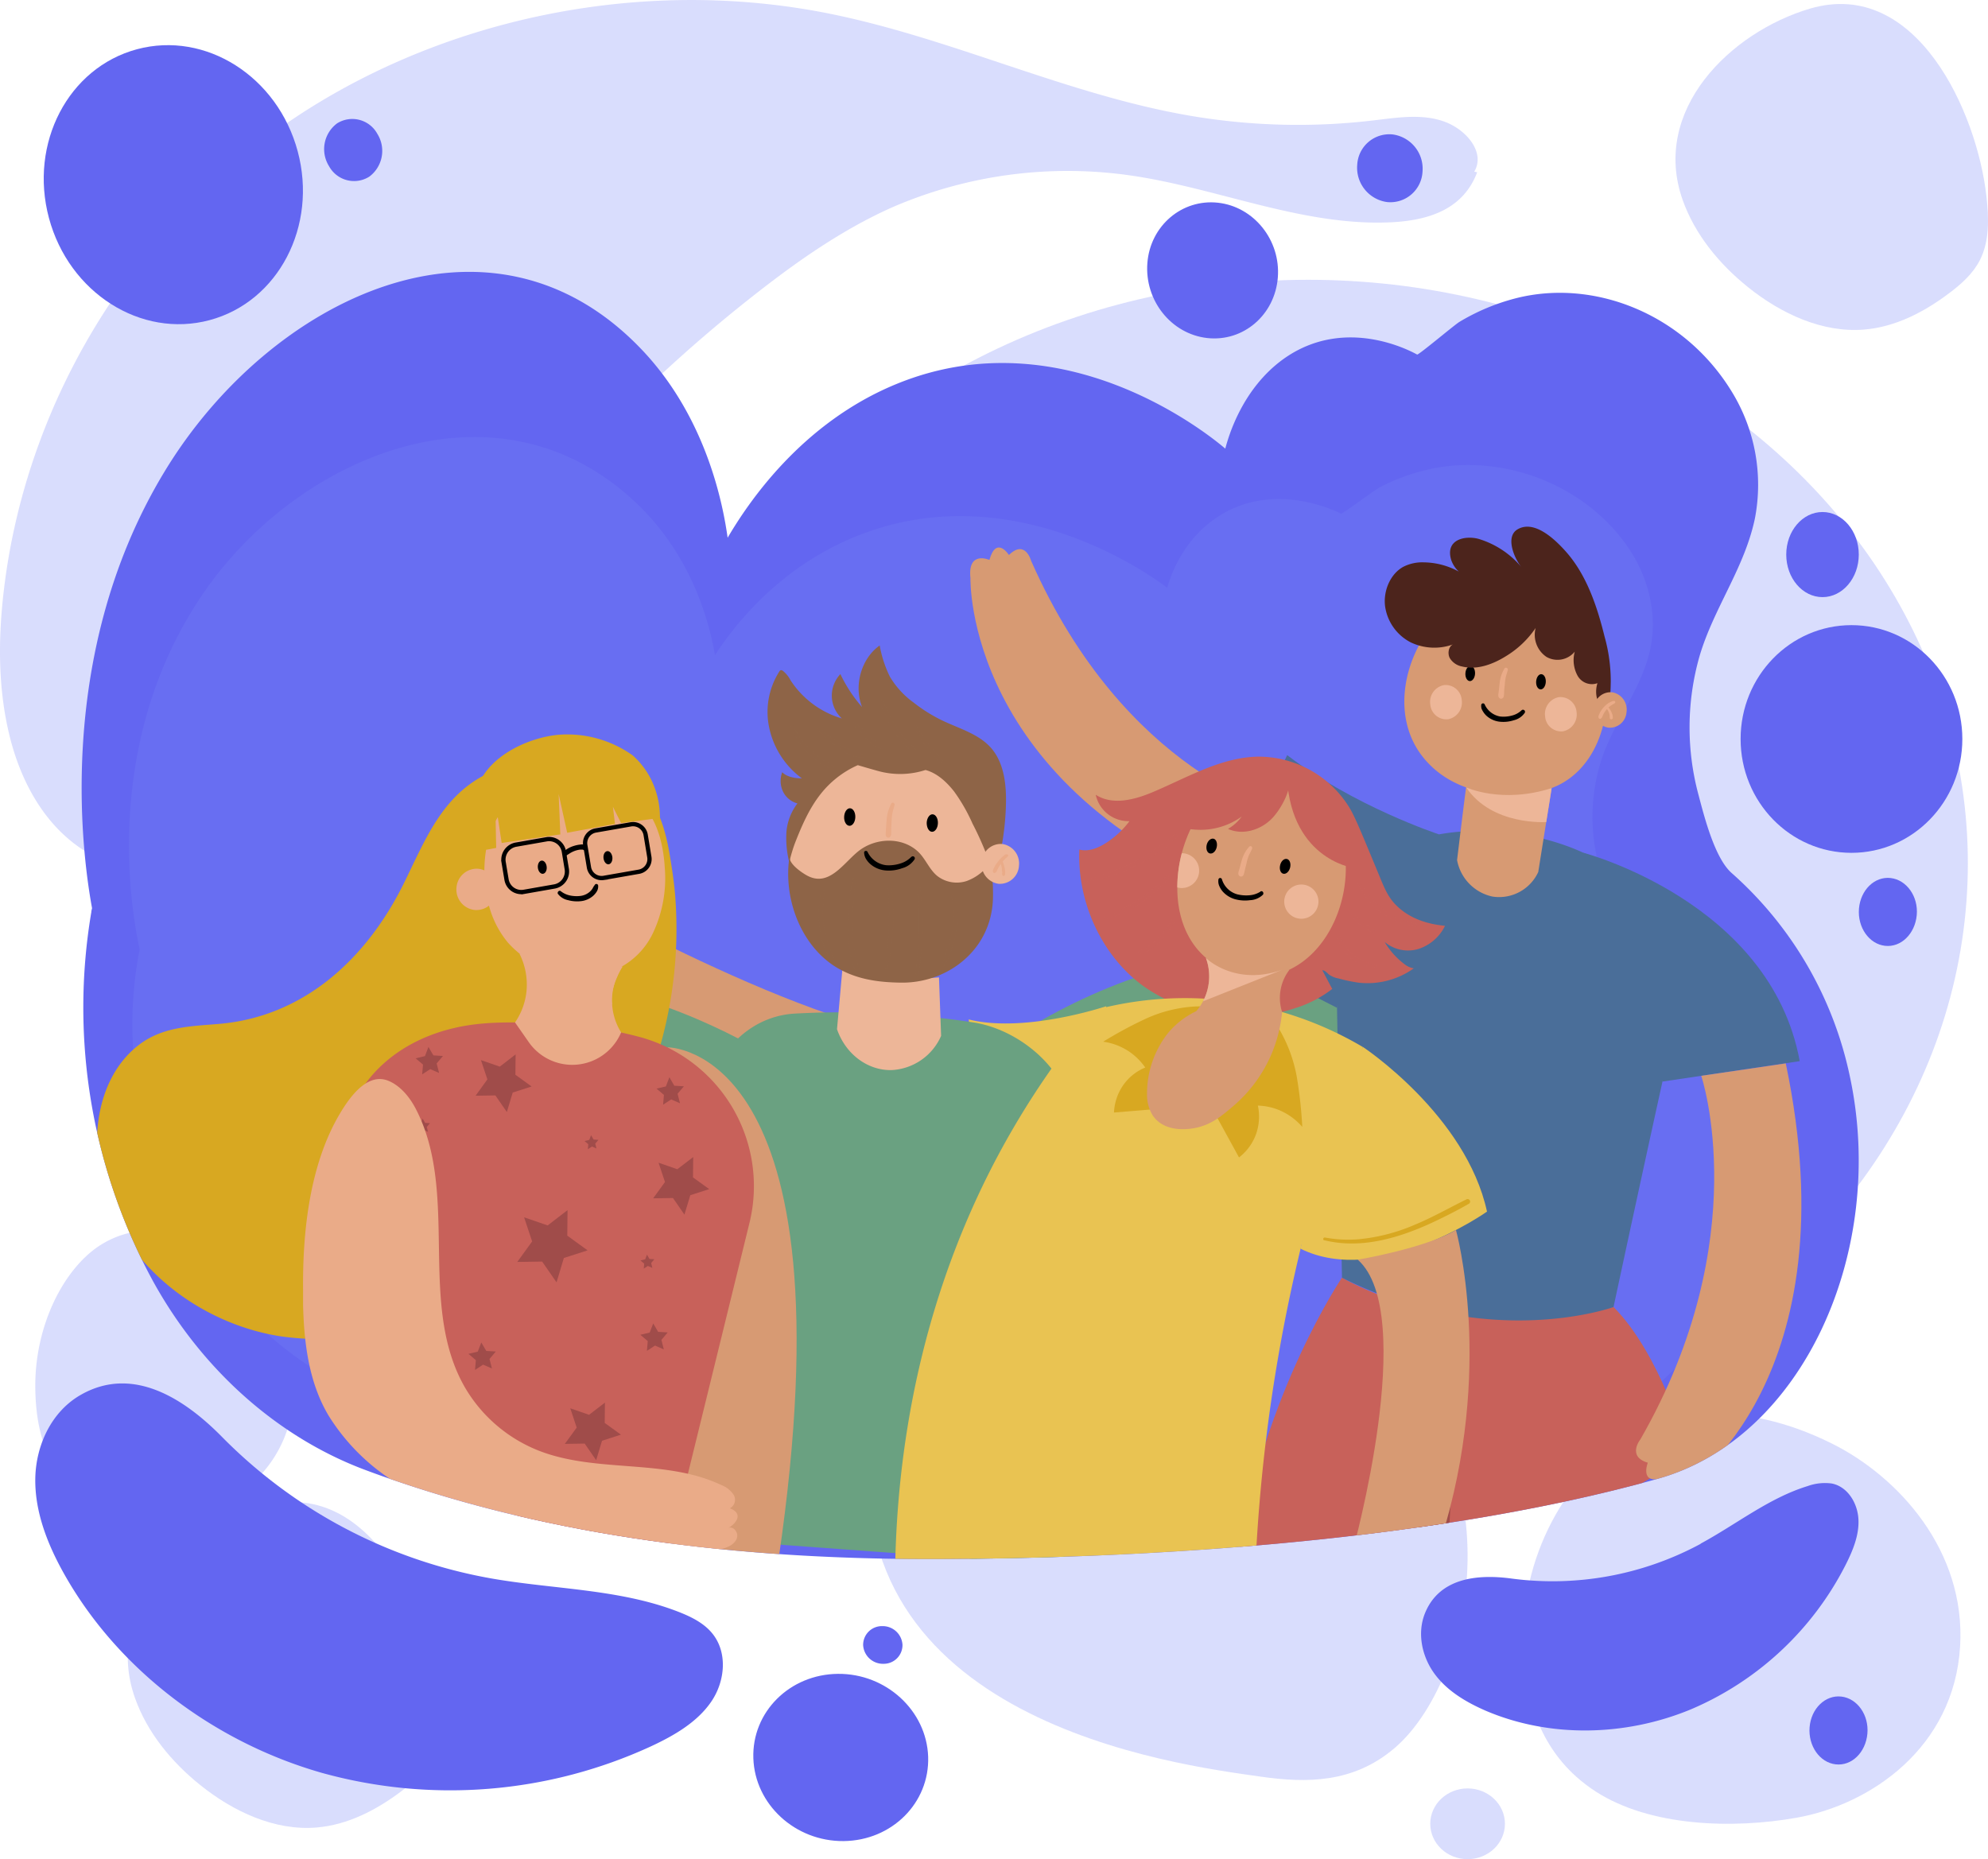 <svg xmlns="http://www.w3.org/2000/svg" xmlns:xlink="http://www.w3.org/1999/xlink" viewBox="0 0 464.79 434.71"><defs><style>.cls-1,.cls-23{fill:none;}.cls-2{isolation:isolate;}.cls-3{opacity:0.3;}.cls-11,.cls-13,.cls-21,.cls-22,.cls-3{mix-blend-mode:multiply;}.cls-4,.cls-6{fill:#818cf8;}.cls-5{fill:#6366f1;}.cls-6{opacity:0.2;}.cls-7{clip-path:url(#clip-path);}.cls-8{fill:#6aa181;}.cls-13,.cls-9{fill:#edb698;}.cls-10{fill:#d79a73;}.cls-12,.cls-22{fill:#eaab88;}.cls-14{fill:#4c241c;}.cls-15{fill:#c8615a;}.cls-16{fill:#a04c4a;}.cls-17{fill:#4a6e99;}.cls-18{fill:#e9c352;}.cls-19{fill:#d8a821;}.cls-20{fill:#8e6447;}.cls-21{opacity:0.5;}.cls-23{stroke:#000;stroke-miterlimit:10;}</style><clipPath id="clip-path"><path class="cls-1" d="M92.84,346.36q-3.68-1.25-7.32-2.61c-20.22-7.51-38.13-23.17-49.67-44.05a133.77,133.77,0,0,1-14.5-86.42c0-.31.11-.62.17-.93-1.61-8.83-9.77-57.92,16.9-102C63,69.68,114.79,44.36,150.28,82c15.06,16,18.8,36.32,19.84,43.73,4.67-7.94,17.19-26.87,39.61-36,39.08-15.92,73.25,12.19,76.74,15.17.82-3.11,4.06-14.12,13.66-21,14.45-10.28,30-1.64,31.19-1,.31.17,8.7-6.92,9.91-7.65a49.49,49.49,0,0,1,13.29-5.54c18.19-4.57,39.17,3.64,50.31,21.78a41.59,41.59,0,0,1,5.46,29.75c-2.44,11.62-9.63,20.94-12.94,32.18a60.6,60.6,0,0,0-.24,32.45c1.37,5.2,3.82,14.84,7.78,18.29a87.48,87.48,0,0,1,27.62,47.61c8.7,40.76-11,84.53-44.93,94-56.94,15.95-128.84,18.63-167.42,18.76C177.46,364.73,134,360.37,92.84,346.36Z"/></clipPath></defs><g class="cls-2"><g id="Layer_2" data-name="Layer 2"><g id="OBJECTS"><g class="cls-3"><path class="cls-4" d="M344.68,40.14l.68.13C342.17,48.77,334.3,51.65,324.6,52c-20.47.78-40.12-8.09-60.47-11a103.16,103.16,0,0,0-55.68,7.54C197,53.68,186.73,60.86,177,68.46a344.42,344.42,0,0,0-78,85.61c-8.85,13.85-16.93,28.64-30.12,39s-33.35,15.15-48.29,6.36c-10-5.88-15.71-16.62-18.34-27.32C-.51,160.91-.44,149.31.9,138c5-42.21,28.16-82.09,63.93-107.63S148.62-5.78,193.41,3.09c28.94,5.74,56,19.06,85,24a149.82,149.82,0,0,0,42.8,1.05c5.48-.65,11.22-1.59,16.43.28S347.34,35.66,344.68,40.14Z"/><path class="cls-4" d="M294.86,415.43c10.58,1.5,21.6,1.56,31.29-6.78s17.69-27.1,16.92-47.55c-.64-17.16-7.23-31.78-15.05-40s-16.78-11.15-25.56-14l-37.65-12.08c-11.76-3.78-23.86-7.55-35.52-2.72S206.34,312.61,203.57,335C195.23,402.54,274.76,412.59,294.86,415.43Z"/><path class="cls-4" d="M393.4,46.75c2.86,8.08,8.57,15,15.25,20.37,7.76,6.24,17.44,10.74,27.19,9.94,7.32-.6,14.05-4.12,19.86-8.5,2.84-2.13,5.58-4.57,7.2-7.75,2.28-4.48,2.08-9.85,1.52-14.92C462.26,26.33,448.1-5.27,423.21,2,404.42,7.56,386,25.83,393.4,46.75Z"/><path class="cls-4" d="M31.55,397c2.85,8.08,8.56,15,15.25,20.37,7.76,6.24,17.44,10.74,27.19,9.94,7.32-.6,14.05-4.11,19.86-8.5,2.84-2.13,5.58-4.57,7.2-7.75,2.28-4.48,2.08-9.85,1.52-14.92-2.16-19.56-16.33-51.16-41.21-43.85C42.57,357.79,24.15,376.06,31.55,397Z"/><path class="cls-4" d="M370.67,417.2c.77.6,1.59,1.17,2.44,1.72,12.68,8.16,31.9,8.78,47,6.09,17.23-3.08,36.74-16.37,38.16-40.06,1.35-22.37-14.45-39.67-29.86-47.36-14.73-7.36-31.35-10-46-2.37s-26.62,27-26.3,48.48C356.28,396.08,359.58,408.74,370.67,417.2Z"/><path class="cls-4" d="M16.89,347.93c.46.42.94.81,1.44,1.2,7.52,5.68,18.91,6.11,27.84,4.23C56.38,351.22,67.93,342,68.78,325.5a36.66,36.66,0,0,0-17.69-32.95c-8.73-5.11-18.57-6.92-27.26-1.64S8.06,309.71,8.25,324.63C8.36,333.24,10.32,342.05,16.89,347.93Z"/><ellipse class="cls-4" cx="343.12" cy="426.44" rx="8.73" ry="8.27"/><ellipse class="cls-4" cx="305.85" cy="201.86" rx="154.23" ry="136.44"/></g><path class="cls-5" d="M92.84,346.36q-3.68-1.25-7.32-2.61c-20.22-7.51-38.13-23.17-49.67-44.05a133.77,133.77,0,0,1-14.5-86.42c0-.31.11-.62.17-.93-1.61-8.83-9.77-57.92,16.9-102C63,69.68,114.79,44.36,150.28,82c15.06,16,18.8,36.32,19.84,43.73,4.67-7.94,17.19-26.87,39.61-36,39.08-15.92,73.25,12.19,76.74,15.17.82-3.11,4.06-14.12,13.66-21,14.45-10.28,30-1.64,31.19-1,.31.17,8.7-6.92,9.91-7.65a49.49,49.49,0,0,1,13.29-5.54c18.19-4.57,39.17,3.64,50.31,21.78a41.59,41.59,0,0,1,5.46,29.75c-2.44,11.62-9.63,20.94-12.94,32.18a60.6,60.6,0,0,0-.24,32.45c1.37,5.2,3.82,14.84,7.78,18.29a87.48,87.48,0,0,1,27.62,47.61c8.7,40.76-11,84.53-44.93,94-56.94,15.95-128.84,18.63-167.42,18.76C177.46,364.73,134,360.37,92.84,346.36Z"/><path class="cls-6" d="M98.84,331.44q-3.36-1.05-6.69-2.19A87.87,87.87,0,0,1,46.5,293c-13-20.62-18.52-46.29-14-70.25l.15-.75c-1.55-7.18-9.45-47.08,14.43-82.61C69,106.7,116,86.67,148.66,117.52c13.87,13.1,17.47,29.65,18.49,35.67,4.17-6.39,15.4-21.63,35.73-28.82,35.44-12.53,66.82,10.62,70,13.07.72-2.52,3.56-11.41,12.24-16.86,13.07-8.19,27.35-1,28.4-.48.28.15,7.86-5.52,8.95-6.1a47.12,47.12,0,0,1,12.05-4.36c16.53-3.53,35.71,3.34,46,18.16,4.85,7,7.13,15.85,5.26,24.19-2.12,9.4-8.57,16.9-11.48,26a44,44,0,0,0,.08,26.32c1.3,4.23,3.62,12.08,7.26,14.92,5.16,4,20.06,16.75,25.61,38.89,8.31,33.15-9.24,68.46-40,75.83C315.56,346.3,250.1,347.76,215,347.49,176.08,347.18,136.44,343.22,98.84,331.44Z"/><ellipse class="cls-5" cx="432.87" cy="172.79" rx="25.92" ry="26.62"/><ellipse class="cls-5" cx="426.1" cy="129.67" rx="8.48" ry="9.95"/><path class="cls-5" d="M434.62,212.46c-.36,4.38,2.37,8.27,6.1,8.69s7-2.79,7.41-7.16-2.37-8.27-6.11-8.69S435,208.08,434.62,212.46Z"/><path class="cls-5" d="M423.08,403.85c-.36,4.38,2.38,8.27,6.11,8.69s7-2.78,7.4-7.16-2.37-8.27-6.1-8.69S423.44,399.48,423.08,403.85Z"/><path class="cls-5" d="M298.75,64.92c-.7,8.74-8.09,15.06-16.5,14.12s-14.66-8.77-14-17.51,8.1-15.06,16.51-14.13S299.46,56.18,298.75,64.92Z"/><path class="cls-5" d="M332.58,40.18a7.53,7.53,0,0,1-8.26,7.07,8.1,8.1,0,0,1-7-8.76,7.52,7.52,0,0,1,8.25-7.06A8.09,8.09,0,0,1,332.58,40.18Z"/><ellipse class="cls-5" cx="40.2" cy="43.23" rx="29.98" ry="32.65" transform="matrix(0.97, -0.26, 0.26, 0.97, -9.71, 11.7)"/><path class="cls-5" d="M86.36,41.29a6.66,6.66,0,0,1-9.43-2.43,7.51,7.51,0,0,1,1.86-10,6.67,6.67,0,0,1,9.43,2.43A7.51,7.51,0,0,1,86.36,41.29Z"/><path class="cls-5" d="M217,410.75c.36,10.8-8.49,19.63-19.78,19.73s-20.73-8.57-21.09-19.37,8.49-19.63,19.78-19.73S216.63,400,217,410.75Z"/><path class="cls-5" d="M211,384.58a4.38,4.38,0,0,1-4.45,4.45,4.64,4.64,0,0,1-4.75-4.36,4.38,4.38,0,0,1,4.45-4.45A4.64,4.64,0,0,1,211,384.58Z"/><path class="cls-5" d="M114.75,369.05c14.68,2.59,30.06,2.44,43.91,7.84,2.84,1.11,5.67,2.5,7.63,4.75,3.92,4.48,3.3,11.41,0,16.24s-8.7,7.94-14.14,10.47a112.25,112.25,0,0,1-76.87,6.19c-25.34-7.22-47.73-24.2-60.26-46.48-3.88-6.9-6.87-14.48-6.77-22.26S12,330,19,326.08c12.39-7,24.56,1.43,32.85,9.84a117,117,0,0,0,62.91,33.13Z"/><path class="cls-5" d="M397.61,360.93c8.34-4.51,16-10.69,25-13.45a11.91,11.91,0,0,1,5.64-.61c3.68.72,6,4.49,6.24,8.25s-1.31,7.48-3.06,10.92a72.32,72.32,0,0,1-36.1,33.64c-15.45,6.4-33.17,6.66-48,.31-4.59-2-9-4.62-11.93-8.61s-4.17-9.51-2.2-14.28c3.51-8.48,12.84-9,20.22-8a72.86,72.86,0,0,0,44.2-8.13Z"/><g class="cls-7"><path class="cls-8" d="M220.61,254.89s52.88-50.68,117.24-25.62l-7.77,19.21s-73.95,1.7-85.83,23.63Z"/><path class="cls-9" d="M330.33,247.34a65.56,65.56,0,0,1,10,1.19c2.15.43,4.36,1,6.5.48s4.18-2.34,4-4.59a2.61,2.61,0,0,0,.62-4,2,2,0,0,0,1.13-2.61,5,5,0,0,0-2.13-2.33,29.78,29.78,0,0,0-13.27-5Z"/><path class="cls-10" d="M366.83,143.43a24.31,24.31,0,0,0-3.23-2.37,21.75,21.75,0,0,0-22-.53c-11.2,6.15-17.83,24-9.58,35.61,6.56,9.19,18.72,11.05,28.65,8.75,12.2-2.82,17.43-17.68,13.79-29.76A25.39,25.39,0,0,0,366.83,143.43Z"/><path d="M359.15,159.32c-.07,1,.37,1.81,1,1.87s1.18-.7,1.25-1.68-.37-1.81-1-1.87S359.22,158.34,359.15,159.32Z"/><path d="M342.61,157.39c-.07,1,.38,1.81,1,1.86s1.18-.69,1.25-1.67-.38-1.82-1-1.87S342.68,156.41,342.61,157.39Z"/><g class="cls-11"><path class="cls-12" d="M351.72,156.36a7.9,7.9,0,0,0-1.1,3.35c-.08.6-.13,1.2-.2,1.81s-.36,1.56.32,1.82a.63.63,0,0,0,.81-.43,3.88,3.88,0,0,0,.11-1c0-.61.1-1.23.16-1.84a10.57,10.57,0,0,1,.21-1.68c.14-.59.35-1.15.49-1.74a.44.44,0,0,0-.8-.33Z"/></g><path d="M355.74,166.08a5,5,0,0,1-2.13,1.2,7.43,7.43,0,0,1-2.89.25,4.9,4.9,0,0,1-3.63-2.87.42.42,0,0,0-.78.21,2.66,2.66,0,0,0,.05.75,3.24,3.24,0,0,0,.34.7,4.51,4.51,0,0,0,.92,1.12,5.51,5.51,0,0,0,2.85,1.29,7.91,7.91,0,0,0,3.45-.32,4.28,4.28,0,0,0,2.57-1.75.48.48,0,0,0-.75-.58Z"/><path class="cls-13" d="M361.24,167.49A3.78,3.78,0,0,0,365.4,171a4,4,0,0,0,3.2-4.51,3.79,3.79,0,0,0-4.16-3.48A4,4,0,0,0,361.24,167.49Z"/><path class="cls-13" d="M334.39,164.7a3.79,3.79,0,0,0,4.16,3.48,4,4,0,0,0,3.2-4.52,3.78,3.78,0,0,0-4.16-3.47A4,4,0,0,0,334.39,164.7Z"/><path class="cls-14" d="M375.15,148.87c-1.78-7.25-4.28-14.56-9.09-19.94-2.53-2.84-7.37-7.48-11.29-5.14-2.95,1.77-.62,7,1,8.89A21,21,0,0,0,345.68,126c-3.12-.84-7.81.11-6.41,4.87a6.57,6.57,0,0,0,3.71,4,17.47,17.47,0,0,0-10.06-3.38,9.75,9.75,0,0,0-4.75,1c-3.07,1.62-4.8,5.6-4.34,9.27a11.25,11.25,0,0,0,6,8.44,12.83,12.83,0,0,0,10,.43c-1.12.39-1.46,2.09-.89,3.21a4.25,4.25,0,0,0,2.9,2c3.49.86,7.14-.48,10.24-2.41a22.43,22.43,0,0,0,6.95-6.6,6.24,6.24,0,0,0,2.52,6.76,5.21,5.21,0,0,0,6.62-1.22,7.62,7.62,0,0,0,.65,5.6,3.84,3.84,0,0,0,4.66,1.77,6.57,6.57,0,0,0-.15,3.4c.29.89,1.61,2.14,2.45,1.32s.77-3.89.81-5A38.59,38.59,0,0,0,375.15,148.87Z"/><path class="cls-10" d="M380.27,166.57a3.9,3.9,0,0,1-4.32,3.56,4.1,4.1,0,0,1-3.28-4.68,3.89,3.89,0,0,1,4.32-3.57A4.11,4.11,0,0,1,380.27,166.57Z"/><g class="cls-11"><path class="cls-12" d="M377.53,163.93a.93.93,0,0,0-.71.09,4.85,4.85,0,0,0-.65.31,5.51,5.51,0,0,0-1.09.89,7,7,0,0,0-.87,1.15c-.11.2-.22.41-.31.62s-.11.24-.15.36a.79.79,0,0,0,0,.48.35.35,0,0,0,.58.15.89.89,0,0,0,.27-.33l.11-.3c.06-.15.17-.36.26-.53a5.33,5.33,0,0,1,.71-1,6.13,6.13,0,0,1,.89-.8c.16-.11.32-.22.49-.32s.45-.2.55-.4a.3.3,0,0,0-.1-.39Z"/></g><g class="cls-11"><path class="cls-12" d="M375.52,165.54a3.69,3.69,0,0,1,.64,1.1,3.58,3.58,0,0,1,.18.64.94.94,0,0,1,0,.16.54.54,0,0,0,0,.08s0,.08,0,.08a1.15,1.15,0,0,1,0,.16,1.71,1.71,0,0,0,.07.26.36.36,0,0,0,.36.17.38.38,0,0,0,.3-.26,1.83,1.83,0,0,0-.1-.83,5.16,5.16,0,0,0-.29-.74,4.06,4.06,0,0,0-.87-1.19c-.24-.23-.58.12-.37.37Z"/></g><path class="cls-15" d="M313.75,298.75s-18.27,26.93-24.18,64.91c0,0,87.91-1.17,104.68-25.57,0,0-6-21.38-17-32.48C377.27,305.61,343.31,314.93,313.75,298.75Z"/><path class="cls-16" d="M338.77,358l2.1-35L331,359.73S336.85,360.3,338.77,358Z"/><path class="cls-17" d="M313.75,298.75l-1.39-75.67c-.2-11.33,6.12-21.65,15.89-25.64l.24-.1c13.64-5.48,33.21-3.34,45.91,4.26a45.44,45.44,0,0,1,7.08,5.28c9,8.13,12.81,21.15,10,33.47-5.19,23-14.24,65.26-14.24,65.26S348.37,316.08,313.75,298.75Z"/><g class="cls-11"><path class="cls-17" d="M337.19,203.14a14.33,14.33,0,0,0,7.16,12.31,12.32,12.32,0,0,0,13.46-1.1,14.3,14.3,0,0,0,4.91-6.64c.3-.83-1-1.19-1.32-.36a12.85,12.85,0,0,1-9.56,8.27c-4.44.84-8.68-1.52-11.2-5.1a15.22,15.22,0,0,1-2.68-7.38.39.39,0,0,0-.77,0Z"/></g><path class="cls-17" d="M370.15,199.38s43.79,11.46,50.62,48.74l-32.06,4.77S384.78,213,370.15,199.38Z"/><path class="cls-10" d="M397.75,251.55s12.8,37.88-14.23,85c0,0-3.22,4,1.73,5.46,0,0-2,5.18,3.35,3.57,0,0,1,5.93,5.68,1.78,0,0,38.7-24.92,23.23-98.72Z"/><path class="cls-10" d="M342.78,184.1c-.06,0-2.12,17-2.12,17a10.7,10.7,0,0,0,8.3,8.54,10.07,10.07,0,0,0,10.68-5.75l3.12-19.57Z"/><path class="cls-13" d="M342.78,184.1s8.35,3.92,20,.17l-1.27,7.94S348.83,193.12,342.78,184.1Z"/><path class="cls-10" d="M299.47,189.74s-36.32-8.6-58.4-58.62c0,0-1.37-5.09-5.18-1.35,0,0-2.94-4.63-4.57,1.15,0,0-5.14-2.28-4.43,4.25,0,0-1.4,48.83,64.26,74.26Z"/><path class="cls-17" d="M336.45,195.1s-19.8-6.49-35.51-18.54c0,0-13.17,26.52-12.59,46.7l24.24,12.39S316.76,208,336.45,195.1Z"/><path class="cls-18" d="M258.62,235.28s-19,6.38-32.15,3.08c0,0,3.08,21.21-6.06,33.19a65.14,65.14,0,0,0,39.22.91Z"/><path class="cls-19" d="M227.39,271a33.89,33.89,0,0,0,2.64-7c.67-2.49,1.31-5,1.86-7.51a56.8,56.8,0,0,0,1.22-7.55,25.6,25.6,0,0,0-.25-7.57c-.13-.6-1.14-.48-1.08.14.11,1.28.28,2.54.31,3.83A33.3,33.3,0,0,1,232,249a56.28,56.28,0,0,1-1.2,7.5,91.89,91.89,0,0,1-4.06,14.28c-.15.39.48.65.67.29Z"/><path class="cls-10" d="M221.22,269.25s-65.84-26-92.49-48.41c0,0-3.35-1.55-.7-4.1,0,0-1.65-4.08,3-4.38,0,0-.95-3,3.39-2.66,0,0,67.29,38,92.44,33.09C226.87,242.79,228.29,260.85,221.22,269.25Z"/><path class="cls-8" d="M185.81,237c-11.18.62-20.07,10.24-20.5,22.22a219.73,219.73,0,0,1-4,34.69,215.27,215.27,0,0,1-23.62,64l111.62,8.17c-3.86-18.74-.09-92.4,1.13-101.17,1.75-12.67-10.94-24-22.78-25.83a201.18,201.18,0,0,0-22-2.18C198.62,236.58,192,236.66,185.81,237Z"/><path class="cls-9" d="M197.15,224.38l-1.46,16.27c2,5.81,7.12,9.64,12.68,9.56a13.36,13.36,0,0,0,11.66-8q-.25-6.84-.5-13.68S203.69,230.12,197.15,224.38Z"/><path class="cls-9" d="M230,191.05c-3.85-10.36-14-17.07-24-16.79a19.84,19.84,0,0,0-13.29,5.63c-4.36,4.22-6.66,10.39-7.63,16.61-1.11,7.13-.32,14.55,3.72,20.41,6,8.77,18,12.44,27.39,9,11.12-4.08,17.48-16.31,15.33-29.05A31.18,31.18,0,0,0,230,191.05Z"/><path class="cls-20" d="M231.84,201.18A11.33,11.33,0,0,1,226,206a7.44,7.44,0,0,1-6.8-1.13c-1.91-1.51-2.76-4-4.53-5.71-3.86-3.62-10.19-3.28-14.14,0-3.49,2.88-6.81,8.29-11.84,5.56-1.19-.65-4.38-2.76-4.09-4.55-1.55,9.79,2.56,20.69,10.65,25.83,4.77,3,10.06,3.7,15.49,3.76,10.62.11,20.85-7.39,21.4-19.34a41.44,41.44,0,0,0-.06-4.17c-.06-1.52-.57-3.45-.29-4.95A.25.25,0,0,1,231.84,201.18Z"/><path d="M216.66,192.4c0,1.13.51,2.06,1.23,2.09s1.35-.85,1.39-2-.52-2.06-1.24-2.09S216.7,191.28,216.66,192.4Z"/><path d="M197.36,191c-.05,1.12.51,2.06,1.23,2.09s1.34-.86,1.38-2-.51-2.07-1.23-2.1S197.4,189.86,197.36,191Z"/><g class="cls-11"><path class="cls-12" d="M208.4,187.87a9.4,9.4,0,0,0-1.11,3.78c-.06.67-.09,1.34-.14,2l-.07,1c0,.4-.07.78.24,1.07a.52.52,0,0,0,.63.08,1,1,0,0,0,.41-.87c0-.32,0-.66,0-1,0-.67.07-1.35.1-2a10.36,10.36,0,0,1,.2-1.84c.13-.63.34-1.24.49-1.88a.44.44,0,0,0-.8-.33Z"/></g><path d="M213.05,200.36a5.88,5.88,0,0,1-2.45,1.51,9,9,0,0,1-3.37.44,5.52,5.52,0,0,1-4.41-3.15c-.2-.35-.83-.22-.79.21a3.13,3.13,0,0,0,.52,1.59,5.12,5.12,0,0,0,1.1,1.22,6.27,6.27,0,0,0,3.29,1.34,9.11,9.11,0,0,0,4-.52,5,5,0,0,0,2.88-2.07.47.47,0,0,0-.74-.57Z"/><path class="cls-13" d="M219.43,201.67a4.37,4.37,0,0,0,5,3.78,4.6,4.6,0,0,0,3.53-5.33,4.35,4.35,0,0,0-5-3.78A4.6,4.6,0,0,0,219.43,201.67Z"/><path class="cls-13" d="M188.1,199.77a4.35,4.35,0,0,0,5,3.78,4.6,4.6,0,0,0,3.53-5.33,4.35,4.35,0,0,0-5-3.78A4.6,4.6,0,0,0,188.1,199.77Z"/><g class="cls-21"><path class="cls-20" d="M192,208.49a23.36,23.36,0,0,0-.38,8.21,23.69,23.69,0,0,0,.88,4,10.7,10.7,0,0,0,1.74,3.67c.24.28.69,0,.61-.35-.34-1.24-.92-2.38-1.32-3.6a24.4,24.4,0,0,1-.88-3.78,23.41,23.41,0,0,1,.18-7.92c.1-.53-.71-.77-.83-.22Z"/></g><g class="cls-21"><path class="cls-20" d="M199.35,205.52a50.06,50.06,0,0,0-.82,5.86,47.63,47.63,0,0,0-.27,6,33,33,0,0,0,.51,5.34c.17.88.37,1.76.63,2.63a13.13,13.13,0,0,0,.46,1.38,3,3,0,0,0,.24.58c.09.16.24.23.35.38a.29.29,0,0,0,.52-.22c0-.16,0-.31,0-.47a3.88,3.88,0,0,0-.21-.63c-.14-.43-.28-.86-.4-1.29a24.38,24.38,0,0,1-.58-2.53,34.86,34.86,0,0,1-.5-5.39c0-1.88.07-3.76.21-5.63s.45-3.93.5-5.89a.33.33,0,0,0-.65-.09Z"/></g><g class="cls-21"><path class="cls-20" d="M207.51,205.7a87.85,87.85,0,0,1-.58,20.56c-.05.34.44.5.53.15a52.74,52.74,0,0,0,.66-20.79c-.06-.34-.64-.27-.61.08Z"/></g><g class="cls-21"><path class="cls-20" d="M214.53,207.36a21.92,21.92,0,0,0,.09,2.69c0,.82.06,1.64.09,2.46,0,1.76,0,3.52,0,5.28s-.1,3.44-.21,5.15c-.05.86-.09,1.71-.14,2.57a8.12,8.12,0,0,0-.17,2.5.23.23,0,0,0,.41.05,7,7,0,0,0,.43-2.46c.13-.85.26-1.68.35-2.54.17-1.75.27-3.51.31-5.27s0-3.52-.09-5.28c0-.9-.12-1.8-.21-2.7a14.15,14.15,0,0,0-.34-2.52.28.28,0,0,0-.54.07Z"/></g><g class="cls-21"><path class="cls-20" d="M222.45,209.47a20.78,20.78,0,0,1,.13,8.53,37.42,37.42,0,0,1-1.06,3.9,23.52,23.52,0,0,0-1.2,3.91c0,.22.27.24.37.1a16.27,16.27,0,0,0,1.72-3.88,28.15,28.15,0,0,0,1.19-4.22,15.47,15.47,0,0,0-.55-8.5.31.31,0,0,0-.6.16Z"/></g><path class="cls-20" d="M232.46,205a64.37,64.37,0,0,0,2.72-16.56c.15-4.66-.34-9.69-3.19-13.22s-7.6-4.8-11.68-6.75a36.69,36.69,0,0,1-6.66-4.16,20.27,20.27,0,0,1-5.6-6.09,27.58,27.58,0,0,1-2.38-7.29c-4.29,3-6.12,9.38-4.12,14.4a33.61,33.61,0,0,1-5.07-7.71,7.34,7.34,0,0,0-2,5.28,7.24,7.24,0,0,0,2.35,5.09,21.55,21.55,0,0,1-12-8.92,6.76,6.76,0,0,0-1.82-2.23.59.59,0,0,0-.44-.13c-.18,0-.31.21-.41.37a17.61,17.61,0,0,0-2.21,13.56A19.81,19.81,0,0,0,187.49,182c-1.53,0-3.5-.3-4.61-1.44a5.79,5.79,0,0,0,.19,4.53,5.18,5.18,0,0,0,3.37,2.76,12.78,12.78,0,0,0-2.57,6.62,23.35,23.35,0,0,0,.66,7.16,36.3,36.3,0,0,1,1.29-4.39c1.6-4.1,3.37-8.21,6.06-11.6a22.79,22.79,0,0,1,8.67-6.73c1.72.5,3.38,1,5.11,1.46a19.26,19.26,0,0,0,10.72-.33c2.67.71,4.9,2.76,6.67,5a40.89,40.89,0,0,1,4.31,7.51A74.46,74.46,0,0,1,232.46,205Z"/><g class="cls-21"><path class="cls-20" d="M184.65,169.17a19.25,19.25,0,0,0,3.78,6.43,18.68,18.68,0,0,0,2.74,2.44,14,14,0,0,0,1.54,1,5,5,0,0,0,1.71.72c.34.05.73-.38.39-.66a8.88,8.88,0,0,0-1.46-.86c-.51-.28-1-.59-1.49-.92a17,17,0,0,1-2.67-2.26,19,19,0,0,1-4-6c-.13-.32-.65-.19-.53.15Z"/></g><g class="cls-21"><path class="cls-20" d="M191.28,170.67a30.25,30.25,0,0,0,4.87,4.32,15.39,15.39,0,0,0,2.7,1.48,5.07,5.07,0,0,0,2.92.57.31.31,0,0,0,.07-.56,5.15,5.15,0,0,0-1.23-.44,13.93,13.93,0,0,1-1.41-.51,14.92,14.92,0,0,1-2.65-1.4,44.13,44.13,0,0,1-4.87-3.86c-.27-.23-.65.14-.4.4Z"/></g><g class="cls-21"><path class="cls-20" d="M199.44,169.5a41.37,41.37,0,0,1,3.05,3.16A7,7,0,0,0,206,175a.31.31,0,0,0,.24-.56,16.1,16.1,0,0,1-3.26-2.55,27.08,27.08,0,0,0-3.14-2.92c-.29-.22-.67.27-.39.5Z"/></g><g class="cls-21"><path class="cls-20" d="M205.63,164a41.37,41.37,0,0,0,3.18,6.52,20.86,20.86,0,0,0,2,2.83,9.19,9.19,0,0,0,2.62,2.31.4.4,0,0,0,.48-.62c-.75-.81-1.62-1.48-2.34-2.32a23.85,23.85,0,0,1-2.07-2.83c-1.23-2-2.18-4.1-3.26-6.16-.18-.34-.78-.1-.64.27Z"/></g><g class="cls-21"><path class="cls-20" d="M213.78,170a28.25,28.25,0,0,0,2.85,4.68c.52.7,1.06,1.4,1.64,2.05a6.45,6.45,0,0,0,2,1.74c.18.07.35-.08.26-.26a9.24,9.24,0,0,0-1.55-2c-.58-.66-1.16-1.33-1.7-2a47.81,47.81,0,0,1-3-4.46.31.31,0,0,0-.53.31Z"/></g><path class="cls-9" d="M238.23,202.44a4.47,4.47,0,0,1-4.77,4.21,4.6,4.6,0,0,1-3.92-5.1,4.46,4.46,0,0,1,4.76-4.21A4.6,4.6,0,0,1,238.23,202.44Z"/><g class="cls-11"><path class="cls-12" d="M235.44,199.77a.71.71,0,0,0-.64.21c-.19.14-.36.29-.53.44a9.55,9.55,0,0,0-.92,1,9.9,9.9,0,0,0-.77,1.14c-.1.2-.21.39-.3.6a1.92,1.92,0,0,0-.14.36.65.65,0,0,0,.08.45.31.31,0,0,0,.36.14.78.78,0,0,0,.47-.47c.08-.18.17-.37.26-.55A8.73,8.73,0,0,1,234,202a7.89,7.89,0,0,1,.72-.9l.42-.42.22-.19a1.07,1.07,0,0,1,.19-.18.31.31,0,0,0-.07-.57Z"/></g><g class="cls-11"><path class="cls-12" d="M233.83,201.57a7.27,7.27,0,0,1,.41,1.52c0,.25,0,.49.06.74s0,.26,0,.39a.71.71,0,0,0,.09.45.3.3,0,0,0,.47.06.74.74,0,0,0,.15-.48c0-.13,0-.26,0-.39a6.57,6.57,0,0,0-.12-.89,7.65,7.65,0,0,0-.52-1.62c-.14-.31-.66-.09-.54.22Z"/></g><path class="cls-8" d="M187.94,252.22S130.1,207.63,68.71,239.6l9.72,18.24s73.71-6.41,87.79,14.09Z"/><path class="cls-9" d="M78.06,256.74A65.35,65.35,0,0,0,68.29,259c-2.1.66-4.24,1.43-6.42,1.19s-4.4-1.88-4.5-4.12a2.61,2.61,0,0,1-1-3.88,2,2,0,0,1-1.4-2.48,5.1,5.1,0,0,1,1.88-2.55,30.15,30.15,0,0,1,12.67-6.39Z"/><path class="cls-19" d="M143.25,180a36.25,36.25,0,0,0-29,.76c-10.79,5.07-14.72,15.39-19.77,25.66-8.72,17.73-23.42,31.35-43.4,33-6.32.53-12.58.64-18,4.45C26.19,248.78,23,257.16,22.7,265.57c-.87,24.74,20.56,43.47,43,46.9A68.24,68.24,0,0,0,93,310.71c26.13-6.84,45.94-28.57,56.7-53.23.61-1.37,1.18-2.76,1.72-4.16A100.07,100.07,0,0,0,157.82,209c-.26-3-.72-6-1.22-9-1-6.07-2.85-12.5-7.61-16.62a16.46,16.46,0,0,0-2.81-2A31.71,31.71,0,0,0,143.25,180Z"/><path class="cls-12" d="M126.88,183.1a19.4,19.4,0,0,0-8.36,5.2,17.8,17.8,0,0,0-1.47,1.78c-2.91,4-3.85,9.2-3.81,14.14v.17a28.26,28.26,0,0,0,1.37,8.37,22.35,22.35,0,0,0,4.18,7.68,22.6,22.6,0,0,0,10.84,6.69A22,22,0,0,0,143.3,227a17.7,17.7,0,0,0,9.44-9,30,30,0,0,0,2.69-15c-.3-5-1.43-10.13-4.53-14.06-3.54-4.48-8.5-6.53-14-7A25.84,25.84,0,0,0,126.88,183.1Z"/><path d="M127.81,202.65c.1.85-.29,1.59-.86,1.66s-1.11-.57-1.2-1.42.3-1.6.87-1.66S127.72,201.8,127.81,202.65Z"/><path d="M143.17,200.43c.09.85-.3,1.6-.87,1.66s-1.1-.57-1.2-1.42.3-1.59.87-1.66S143.07,199.58,143.17,200.43Z"/><g class="cls-11"><path class="cls-12" d="M133.82,200.14c.11.43.28.84.41,1.26a6.35,6.35,0,0,1,.27,1.28c.06.45.11.91.17,1.36a7.53,7.53,0,0,0,.21,1.5.62.62,0,0,0,1.22-.16,3.81,3.81,0,0,0-.09-.82l-.1-.74c-.07-.47-.13-.94-.22-1.4a6,6,0,0,0-1.08-2.61c-.28-.37-.93-.18-.79.33Z"/></g><path d="M130.44,209a3.89,3.89,0,0,0,2.36,1.47,8,8,0,0,0,3.18.22,5.2,5.2,0,0,0,2.62-1.16,4.49,4.49,0,0,0,.92-1.07,2.3,2.3,0,0,0,.33-1.35.42.42,0,0,0-.78-.22c-.1.17-.23.3-.32.46s-.15.3-.24.44a3.62,3.62,0,0,1-.74.82,4.06,4.06,0,0,1-2.1.88,7.45,7.45,0,0,1-2.49-.13,5.17,5.17,0,0,1-2.09-1c-.39-.29-.88.27-.65.66Z"/><path class="cls-22" d="M126.12,209.85a3.45,3.45,0,0,1-3.74,3.16,3.5,3.5,0,0,1-3.08-3.84A3.45,3.45,0,0,1,123,206,3.49,3.49,0,0,1,126.12,209.85Z"/><path class="cls-22" d="M150.81,206.55a3.45,3.45,0,0,1-3.74,3.16,3.52,3.52,0,1,1,3.74-3.16Z"/><path class="cls-23" d="M129.66,207.27l-7.24,1.27a3.5,3.5,0,0,1-4-2.92l-.67-4a3.57,3.57,0,0,1,2.85-4.12l7.24-1.27a3.51,3.51,0,0,1,4,2.92l.66,4A3.56,3.56,0,0,1,129.66,207.27Z"/><path class="cls-23" d="M149.42,203.82l-8.35,1.46a3,3,0,0,1-3.37-2.45l-.86-5.18a3,3,0,0,1,2.39-3.46l8.35-1.46a3,3,0,0,1,3.37,2.45l.86,5.18A3,3,0,0,1,149.42,203.82Z"/><path d="M132.48,200c.34-.21.67-.44,1-.63a6.4,6.4,0,0,1,1-.45,6.07,6.07,0,0,1,1.12-.26,3.17,3.17,0,0,1,.47,0,.55.55,0,0,1,.37.09.61.61,0,0,0,.61-1.05,2.09,2.09,0,0,0-1.39-.22,7.29,7.29,0,0,0-1.39.28,6.47,6.47,0,0,0-2.54,1.4.56.56,0,0,0,.68.88Z"/><path class="cls-19" d="M112.59,182a12.06,12.06,0,0,0-1.28,3.41,20.07,20.07,0,0,0,2.35,13.29l2.35-.44-.23-11.16,1.51,10,13.71-2-.39-9.45,2,9.07,11.17-2.07-.48-4,1.91,3.8,9.08-1.2a19.92,19.92,0,0,0-2.49-9.81,18.76,18.76,0,0,0-3.86-4.8,26.33,26.33,0,0,0-17.66-4.81C124.1,172.49,116,175.93,112.59,182Z"/><g class="cls-11"><path class="cls-19" d="M120.14,176.85a8.82,8.82,0,0,0-.14,2.3c0,.81,0,1.63.08,2.44.09,1.56.25,3.11.47,4.66s.56,3.13,1,4.68a22.41,22.41,0,0,0,1.53,4.51c.2.4.78.11.69-.3-.34-1.51-.85-3-1.24-4.48s-.69-3-1-4.56-.45-3.07-.56-4.62c-.06-.78-.1-1.56-.12-2.33a13.54,13.54,0,0,0-.12-2.3.31.31,0,0,0-.59,0Z"/></g><g class="cls-11"><path class="cls-19" d="M123.71,178a41.12,41.12,0,0,0,.43,7.84c.19,1.29.4,2.57.66,3.84.13.68.27,1.36.42,2a5.11,5.11,0,0,0,.56,1.8c.1.14.39.15.42-.06a10.78,10.78,0,0,0-.53-3.5c-.27-1.32-.53-2.63-.75-3.95a48.77,48.77,0,0,1-.73-8,.24.24,0,0,0-.48,0Z"/></g><g class="cls-11"><path class="cls-19" d="M132.08,176.1a9.06,9.06,0,0,1,1.41,3.17c.34,1.18.67,2.37.94,3.58s.49,2.42.68,3.65c.1.66.18,1.34.26,2a7,7,0,0,0,.28,1.76c.12.3.6.38.68,0a5.65,5.65,0,0,0,0-1.88c-.07-.64-.16-1.27-.25-1.9-.21-1.38-.49-2.75-.82-4.11a39.38,39.38,0,0,0-1.11-3.85,7.27,7.27,0,0,0-1.61-2.85c-.27-.28-.65.13-.42.42Z"/></g><g class="cls-11"><path class="cls-19" d="M135.45,176.84a35,35,0,0,1,2.08,6.41c.23,1,.42,2.09.56,3.14a18,18,0,0,0,.48,3.37.28.28,0,0,0,.54,0,9.16,9.16,0,0,0-.11-3.38,29.73,29.73,0,0,0-.65-3.36,34.38,34.38,0,0,0-2.36-6.5c-.18-.36-.69,0-.54.32Z"/></g><g class="cls-11"><path class="cls-19" d="M140.15,177.83c.23-.19,1.88,2.12,2,2.34a20.57,20.57,0,0,1,1.65,2.93,24.69,24.69,0,0,1,1.21,3.13c.16.52.32,1,.46,1.55a3.76,3.76,0,0,0,.58,1.5.38.38,0,0,0,.62-.16,4,4,0,0,0-.28-1.89c-.18-.67-.39-1.33-.63-2a25.5,25.5,0,0,0-1.69-3.82,17.05,17.05,0,0,0-2.33-3.27c-.34-.37-.77-.92-1.29-1a.6.6,0,0,0-.79.52c0,.26.3.33.46.19Z"/></g><g class="cls-11"><path class="cls-19" d="M144.14,178.38c1.47.73,2.21,2.39,2.82,3.83a22.54,22.54,0,0,1,.94,2.65c.13.43.26.86.37,1.3s.12,1,.48,1.26a.34.34,0,0,0,.52-.06,1.74,1.74,0,0,0,0-1.29c-.12-.53-.25-1-.41-1.56a24.35,24.35,0,0,0-1.09-2.88c-.7-1.54-1.58-3.22-3.22-3.91-.44-.19-.84.43-.39.66Z"/></g><path class="cls-12" d="M116.1,208.42a4.74,4.74,0,0,1-5.14,4.35,4.8,4.8,0,0,1-4.23-5.28,4.75,4.75,0,0,1,5.13-4.35A4.81,4.81,0,0,1,116.1,208.42Z"/><g class="cls-11"><path class="cls-12" d="M111.74,205.22a4.2,4.2,0,0,0-.8,1.27,9.23,9.23,0,0,0-.53,1.5,8.09,8.09,0,0,0-.24,1.54q0,.38,0,.75a1.12,1.12,0,0,0,.2.79.32.32,0,0,0,.5-.06,1.14,1.14,0,0,0,.09-.73c0-.25,0-.5,0-.75a9.18,9.18,0,0,1,.2-1.38,10.47,10.47,0,0,1,.4-1.35c.18-.45.45-.88.59-1.35a.24.24,0,0,0-.4-.23Z"/></g><g class="cls-11"><path class="cls-12" d="M111,207.83a2.7,2.7,0,0,0,.4.7l.43.63.43.63.22.32a1.31,1.31,0,0,0,.27.35.4.4,0,0,0,.45.06.39.39,0,0,0,.18-.43,3.09,3.09,0,0,0-.45-.7l-.44-.61-.44-.62-.27-.35a1.74,1.74,0,0,0-.25-.29.33.33,0,0,0-.39-.05.34.34,0,0,0-.14.36Z"/></g><path class="cls-10" d="M156,244.88s43.78-.78,26,119.88c0,0-21.31-1.9-25.27-3.62C156.77,361.14,180.88,258.39,156,244.88Z"/><path class="cls-15" d="M85.55,253.23c5-6.76,12.56-11,20.69-12.87,7.09-1.66,14.34-1.35,21.57-1.08a95.18,95.18,0,0,1,22.09,3.28,36.13,36.13,0,0,1,25.33,43.36q-9.22,37.62-18.46,75.22A136.58,136.58,0,0,1,99.25,345,132.36,132.36,0,0,1,77.43,330.1a109.18,109.18,0,0,1-2.81-45.73C76.28,273.52,79.17,261.87,85.55,253.23Z"/><polygon class="cls-16" points="102.66 250.88 100.59 249.98 98.7 251.21 98.9 248.92 97.17 247.46 99.35 246.94 100.17 244.8 101.33 246.77 103.56 246.91 102.09 248.65 102.66 250.88"/><polygon class="cls-16" points="158.98 257.96 156.92 257.07 155.03 258.3 155.22 256.01 153.49 254.54 155.68 254.03 156.5 251.88 157.65 253.86 159.89 254 158.42 255.74 158.98 257.96"/><polygon class="cls-16" points="115.01 319.98 112.95 319.08 111.06 320.32 111.25 318.02 109.52 316.56 111.7 316.04 112.53 313.9 113.68 315.87 115.92 316.01 114.45 317.75 115.01 319.98"/><polygon class="cls-16" points="155.2 315.52 153.14 314.62 151.25 315.86 151.44 313.57 149.71 312.1 151.9 311.58 152.72 309.44 153.87 311.41 156.11 311.55 154.64 313.29 155.2 315.52"/><polygon class="cls-16" points="139.45 268.54 138.4 268.08 137.44 268.71 137.54 267.54 136.66 266.8 137.77 266.53 138.19 265.44 138.78 266.45 139.92 266.52 139.17 267.4 139.45 268.54"/><polygon class="cls-16" points="152.52 296.46 151.47 296 150.51 296.63 150.61 295.46 149.73 294.72 150.84 294.45 151.26 293.36 151.85 294.37 152.99 294.44 152.24 295.32 152.52 296.46"/><polygon class="cls-16" points="91.22 325.12 90.17 324.66 89.21 325.29 89.31 324.12 88.43 323.38 89.54 323.11 89.96 322.02 90.55 323.03 91.69 323.1 90.94 323.98 91.22 325.12"/><polygon class="cls-16" points="150.64 350.36 149.59 349.9 148.63 350.53 148.72 349.36 147.84 348.62 148.96 348.35 149.38 347.26 149.96 348.27 151.1 348.34 150.35 349.22 150.64 350.36"/><polygon class="cls-16" points="100.07 264.64 99.02 264.19 98.06 264.82 98.16 263.65 97.27 262.9 98.39 262.64 98.81 261.55 99.39 262.55 100.53 262.62 99.78 263.51 100.07 264.64"/><polygon class="cls-16" points="101.08 287.67 99.02 286.77 97.12 288.01 97.32 285.71 95.59 284.25 97.77 283.73 98.59 281.59 99.75 283.56 101.99 283.7 100.52 285.44 101.08 287.67"/><polygon class="cls-16" points="118.5 260.01 115.82 256.13 111.19 256.2 113.95 252.38 112.45 247.88 116.85 249.4 120.55 246.54 120.5 251.3 124.29 254.04 119.87 255.46 118.5 260.01"/><polygon class="cls-16" points="139.38 341.42 136.7 337.54 132.06 337.61 134.83 333.8 133.33 329.29 137.72 330.81 141.43 327.96 141.38 332.71 145.17 335.45 140.75 336.88 139.38 341.42"/><polygon class="cls-16" points="160.02 284 157.34 280.12 152.71 280.19 155.47 276.38 153.97 271.87 158.36 273.39 162.07 270.54 162.02 275.3 165.81 278.04 161.39 279.46 160.02 284"/><polygon class="cls-16" points="130.12 299.84 126.75 294.98 120.94 295.07 124.41 290.27 122.53 284.63 128.04 286.53 132.69 282.95 132.63 288.92 137.38 292.36 131.83 294.14 130.12 299.84"/><path class="cls-12" d="M121.45,223a16.07,16.07,0,0,1,1.62,9,15.69,15.69,0,0,1-2.66,7.07l3.17,4.54a12.4,12.4,0,0,0,21.64-2.21h0a14.1,14.1,0,0,1,.32-15.41Z"/><path class="cls-22" d="M125.64,225.59s11.81,5.64,19.9.4c0,0-3.19,5.13-2.43,8.85C143.11,234.84,132.91,233.27,125.64,225.59Z"/><path class="cls-12" d="M97.26,259.37c10.23,19.85.27,45.59,11.42,65a34.73,34.73,0,0,0,17.43,14.88c13.53,5.23,29.47,1.76,42.57,8a5.93,5.93,0,0,1,2.86,2.29,2.25,2.25,0,0,1-.9,3.13c3.43,1.31,1.23,3.77-.44,4.65.93-.49,1.84.34,2.1,1.24.35,1.24-.65,2.34-1.65,2.88-2.5,1.35-5.45,1.25-8.19,1-10.69-.84-21.45-1.42-32.07-3.05a110.58,110.58,0,0,1-30.7-8.9q-2.41-1.14-4.74-2.43a48.66,48.66,0,0,1-18.09-17c-4.64-7.73-5.77-16.95-6-25.86,0-1.17,0-2.35,0-3.52-.14-13.74,1.54-29.47,8.67-41.4,2.2-3.67,6.35-9.63,11.32-7.55C93.72,253.94,95.88,256.67,97.26,259.37Z"/><path class="cls-15" d="M321.63,202.72c-3.37-8.11-5-12.17-6.4-14.3a25,25,0,0,0-21.12-11.5c-8.63.15-16.46,4.85-24.45,8.23-4.32,1.84-9.52,3.24-13.48.68a7.82,7.82,0,0,0,7.89,6.17,20.93,20.93,0,0,1-5,4.78c-2,1.38-4.41,2.46-6.73,1.87-.49,12.47,5.37,25.18,15.41,32.22a39.93,39.93,0,0,0,34.9,4.91,27.77,27.77,0,0,0,8.83-4.55c-.75-1.35-1.58-3-2.33-4.36.63,0,1.07.57,1.56,1a5.46,5.46,0,0,0,2.18.9,37.11,37.11,0,0,0,4.75,1,18.65,18.65,0,0,0,12.9-3.35,4.61,4.61,0,0,1-1.88-.76,17.92,17.92,0,0,1-4.94-5.42,8.47,8.47,0,0,0,7.89,1.65,10.48,10.48,0,0,0,6.23-5.42c-3.34-.31-8.23-1.36-11.78-5.18C324.2,209.23,323.55,207.34,321.63,202.72Z"/><path class="cls-10" d="M300.71,227.06a18,18,0,0,1-14.23-.27c-8-3.52-11.26-11.23-11.23-19.29a32.22,32.22,0,0,1,3.88-15.17c2.45-4.49,6.48-9.28,11.39-10.85,5.78-1.85,12.62.18,17,4.35a22.74,22.74,0,0,1,5.87,9.15C317.24,206.41,312.06,222.32,300.71,227.06Z"/><path d="M299.29,202.3c-.23,1,.12,1.87.76,2s1.35-.49,1.58-1.46-.12-1.87-.77-2S299.51,201.34,299.29,202.3Z"/><path d="M282.12,197.56c-.22,1,.12,1.87.77,2s1.35-.5,1.57-1.46-.12-1.88-.76-2S282.35,196.59,282.12,197.56Z"/><g class="cls-11"><path class="cls-12" d="M292,198.05a7.78,7.78,0,0,0-1.69,3.15c-.18.6-.33,1.21-.49,1.81s-.58,1.45,0,1.84a.62.62,0,0,0,.88-.2,3.55,3.55,0,0,0,.29-1l.45-1.83a11.18,11.18,0,0,1,.5-1.71c.23-.54.53-1,.76-1.57s-.32-.92-.68-.53Z"/></g><path d="M294.72,208.46a5.5,5.5,0,0,1-2.49.86,8.67,8.67,0,0,1-3-.22,5.2,5.2,0,0,1-3.54-3.48.42.42,0,0,0-.83.11,2.69,2.69,0,0,0,.25,1.53,4.79,4.79,0,0,0,.86,1.31,6.06,6.06,0,0,0,2.77,1.68,8.9,8.9,0,0,0,3.52.23,4.6,4.6,0,0,0,3-1.27c.32-.4-.09-1.06-.58-.75Z"/><path class="cls-13" d="M300.25,210.82a4,4,0,1,0,4.07-4A4,4,0,0,0,300.25,210.82Z"/><path class="cls-13" d="M276.19,207.64a4.1,4.1,0,0,1-.94-.14,31.89,31.89,0,0,1,1.05-8h.09a4.07,4.07,0,0,1-.2,8.14Z"/><path class="cls-15" d="M290.18,179.48c-3.95,1.4-7.14,4.38-10.64,6.72a37.47,37.47,0,0,1-10.74,5A30.69,30.69,0,0,0,279.67,194a16.48,16.48,0,0,0,10.63-3.07,10.13,10.13,0,0,1-3.2,2.88c3.4,1.55,7.6.29,10.24-2.39,2.1-2.13,5.14-7.38,3.93-10.58C300,177.32,292.7,178.58,290.18,179.48Z"/><path class="cls-15" d="M300.83,180s16.75,3.69,15.38,22.86C316.21,202.89,301,200.67,300.83,180Z"/><g class="cls-21"><path class="cls-15" d="M274.85,195c-.83.54-1.56,1.25-2.34,1.86s-1.66,1.23-2.51,1.8a44.88,44.88,0,0,1-5.06,3,50.53,50.53,0,0,1-5.46,2.32c-.92.32-1.83.67-2.76,1s-2,.53-3,.86c-.12,0-.11.24,0,.24a25.22,25.22,0,0,0,5.95-1.25,41.91,41.91,0,0,0,5.52-2.23,44.28,44.28,0,0,0,5.25-3.05q1.26-.85,2.46-1.8a15.09,15.09,0,0,0,2.36-2.08c.26-.3-.07-.83-.44-.58Z"/></g><g class="cls-21"><path class="cls-15" d="M272.64,204.78a34.85,34.85,0,0,1-6.59,5.71,33.47,33.47,0,0,1-3.63,2.09c-1.31.65-2.69,1.12-4,1.75-.32.15-.08.59.23.54a17.19,17.19,0,0,0,4.11-1.51,30.68,30.68,0,0,0,3.83-2.17,30,30,0,0,0,6.57-5.9c.29-.35-.19-.86-.51-.51Z"/></g><g class="cls-21"><path class="cls-15" d="M273.83,215.2a15.17,15.17,0,0,1-3.34,4.52,15.78,15.78,0,0,1-2.22,1.68c-.37.24-.76.47-1.16.68a4.94,4.94,0,0,0-1.24.67.29.29,0,0,0,.2.49,3,3,0,0,0,1.32-.43,14.66,14.66,0,0,0,1.31-.67,14.44,14.44,0,0,0,2.34-1.78,14.72,14.72,0,0,0,3.43-4.79c.19-.42-.43-.8-.64-.37Z"/></g><g class="cls-21"><path class="cls-15" d="M312.81,219.24a9.14,9.14,0,0,0,3.53,5.17,10.44,10.44,0,0,0,2.7,1.33,9.78,9.78,0,0,0,1.41.38c.38.07,1.05.26,1.38,0a.22.22,0,0,0,.08-.29c-.24-.31-.76-.35-1.12-.46s-.85-.26-1.27-.41a11.68,11.68,0,0,1-2.56-1.25,7.85,7.85,0,0,1-2-1.89c-.64-.88-1.07-1.87-1.63-2.81a.26.26,0,0,0-.47.2Z"/></g><g class="cls-21"><path class="cls-15" d="M317.23,205.86a17.92,17.92,0,0,0,5.5,7.32,17.69,17.69,0,0,0,3.88,2.31,11.08,11.08,0,0,0,4.43,1.13.31.31,0,0,0,.08-.61,43.46,43.46,0,0,1-4.15-1.32,18.25,18.25,0,0,1-9.23-9.05c-.13-.28-.63-.08-.51.22Z"/></g><g class="cls-21"><path class="cls-15" d="M315.16,212.44a11.46,11.46,0,0,0,2.47,3.42,10.85,10.85,0,0,0,1.65,1.3,8.34,8.34,0,0,0,.92.52,2.62,2.62,0,0,0,1,.33.3.3,0,0,0,.21-.51,3.87,3.87,0,0,0-.85-.52l-.83-.5a11.6,11.6,0,0,1-1.56-1.21,11.89,11.89,0,0,1-2.44-3.16c-.2-.38-.74-.05-.57.33Z"/></g><path class="cls-18" d="M209.3,365.63c.52-24.32,5-63.4,27.95-102.44A194.75,194.75,0,0,1,256.55,236a81.38,81.38,0,0,1,30.53-2,82.27,82.27,0,0,1,31.58,10.83,392.42,392.42,0,0,0-25,118.46C282.25,364.38,270.23,365.23,209.3,365.63Z"/><path class="cls-19" d="M279.52,235.33a31.87,31.87,0,0,0-11.47,2.79,96.77,96.77,0,0,0-10.13,5.45,14.42,14.42,0,0,1,6.5,2.61,14.79,14.79,0,0,1,3.34,3.43,11.68,11.68,0,0,0-5.11,4.06,12.1,12.1,0,0,0-2.2,6.46l12.22-1q4.9-10.08,9.83-20.14a31.53,31.53,0,0,0,1.61-3.38A22.86,22.86,0,0,0,279.52,235.33Z"/><path class="cls-19" d="M299,240.51a33.9,33.9,0,0,1,4.19,11.31,101.26,101.26,0,0,1,1.28,11.67,14.62,14.62,0,0,0-5.75-4.06,14.25,14.25,0,0,0-4.63-.92,12.35,12.35,0,0,1-.41,6.62,12,12,0,0,1-4,5.5q-3-5.47-6-10.94Q289,249.85,294.32,240a32.18,32.18,0,0,1,1.83-3.26A24.15,24.15,0,0,1,299,240.51Z"/><path class="cls-10" d="M281.94,224a12.58,12.58,0,0,1,.59,6.3,12.39,12.39,0,0,1-2.84,6.13,19.45,19.45,0,0,0-6.75,5.29,22.91,22.91,0,0,0-4.77,14.19,9.21,9.21,0,0,0,1.24,4.75c2.07,3.29,6.26,3.75,9.71,3.14,3.9-.68,6.36-2.73,9.29-5.24a33,33,0,0,0,8.79-11.93,33.32,33.32,0,0,0,2.55-10,10.81,10.81,0,0,1,1.74-9.9C299.26,226.78,296.78,226.73,281.94,224Z"/><path class="cls-18" d="M318.66,244.81s24.09,15.91,29,38.49c0,0-25.2,17.79-43.58,8.68C304.08,292,309,261.85,318.66,244.81Z"/><path class="cls-19" d="M309.66,290c9.2,2.25,18.6-.9,26.84-4.91,2.38-1.16,4.75-2.36,7-3.68a.59.59,0,0,0-.6-1c-4.07,2-8,4.26-12.23,6a43,43,0,0,1-13.13,3.36,29.53,29.53,0,0,1-7.74-.41c-.43-.08-.62.56-.18.66Z"/><path class="cls-10" d="M340.4,287.6s9.09,32.26-3.49,72.4l-20.61,2.49s15.34-55.39,1.14-67.95C317.44,294.54,333.13,291.9,340.4,287.6Z"/><path class="cls-13" d="M281.94,224s6.72,6.69,17.83,2.76l-18.52,7.38A12.42,12.42,0,0,0,281.94,224Z"/></g></g></g></g></svg>
